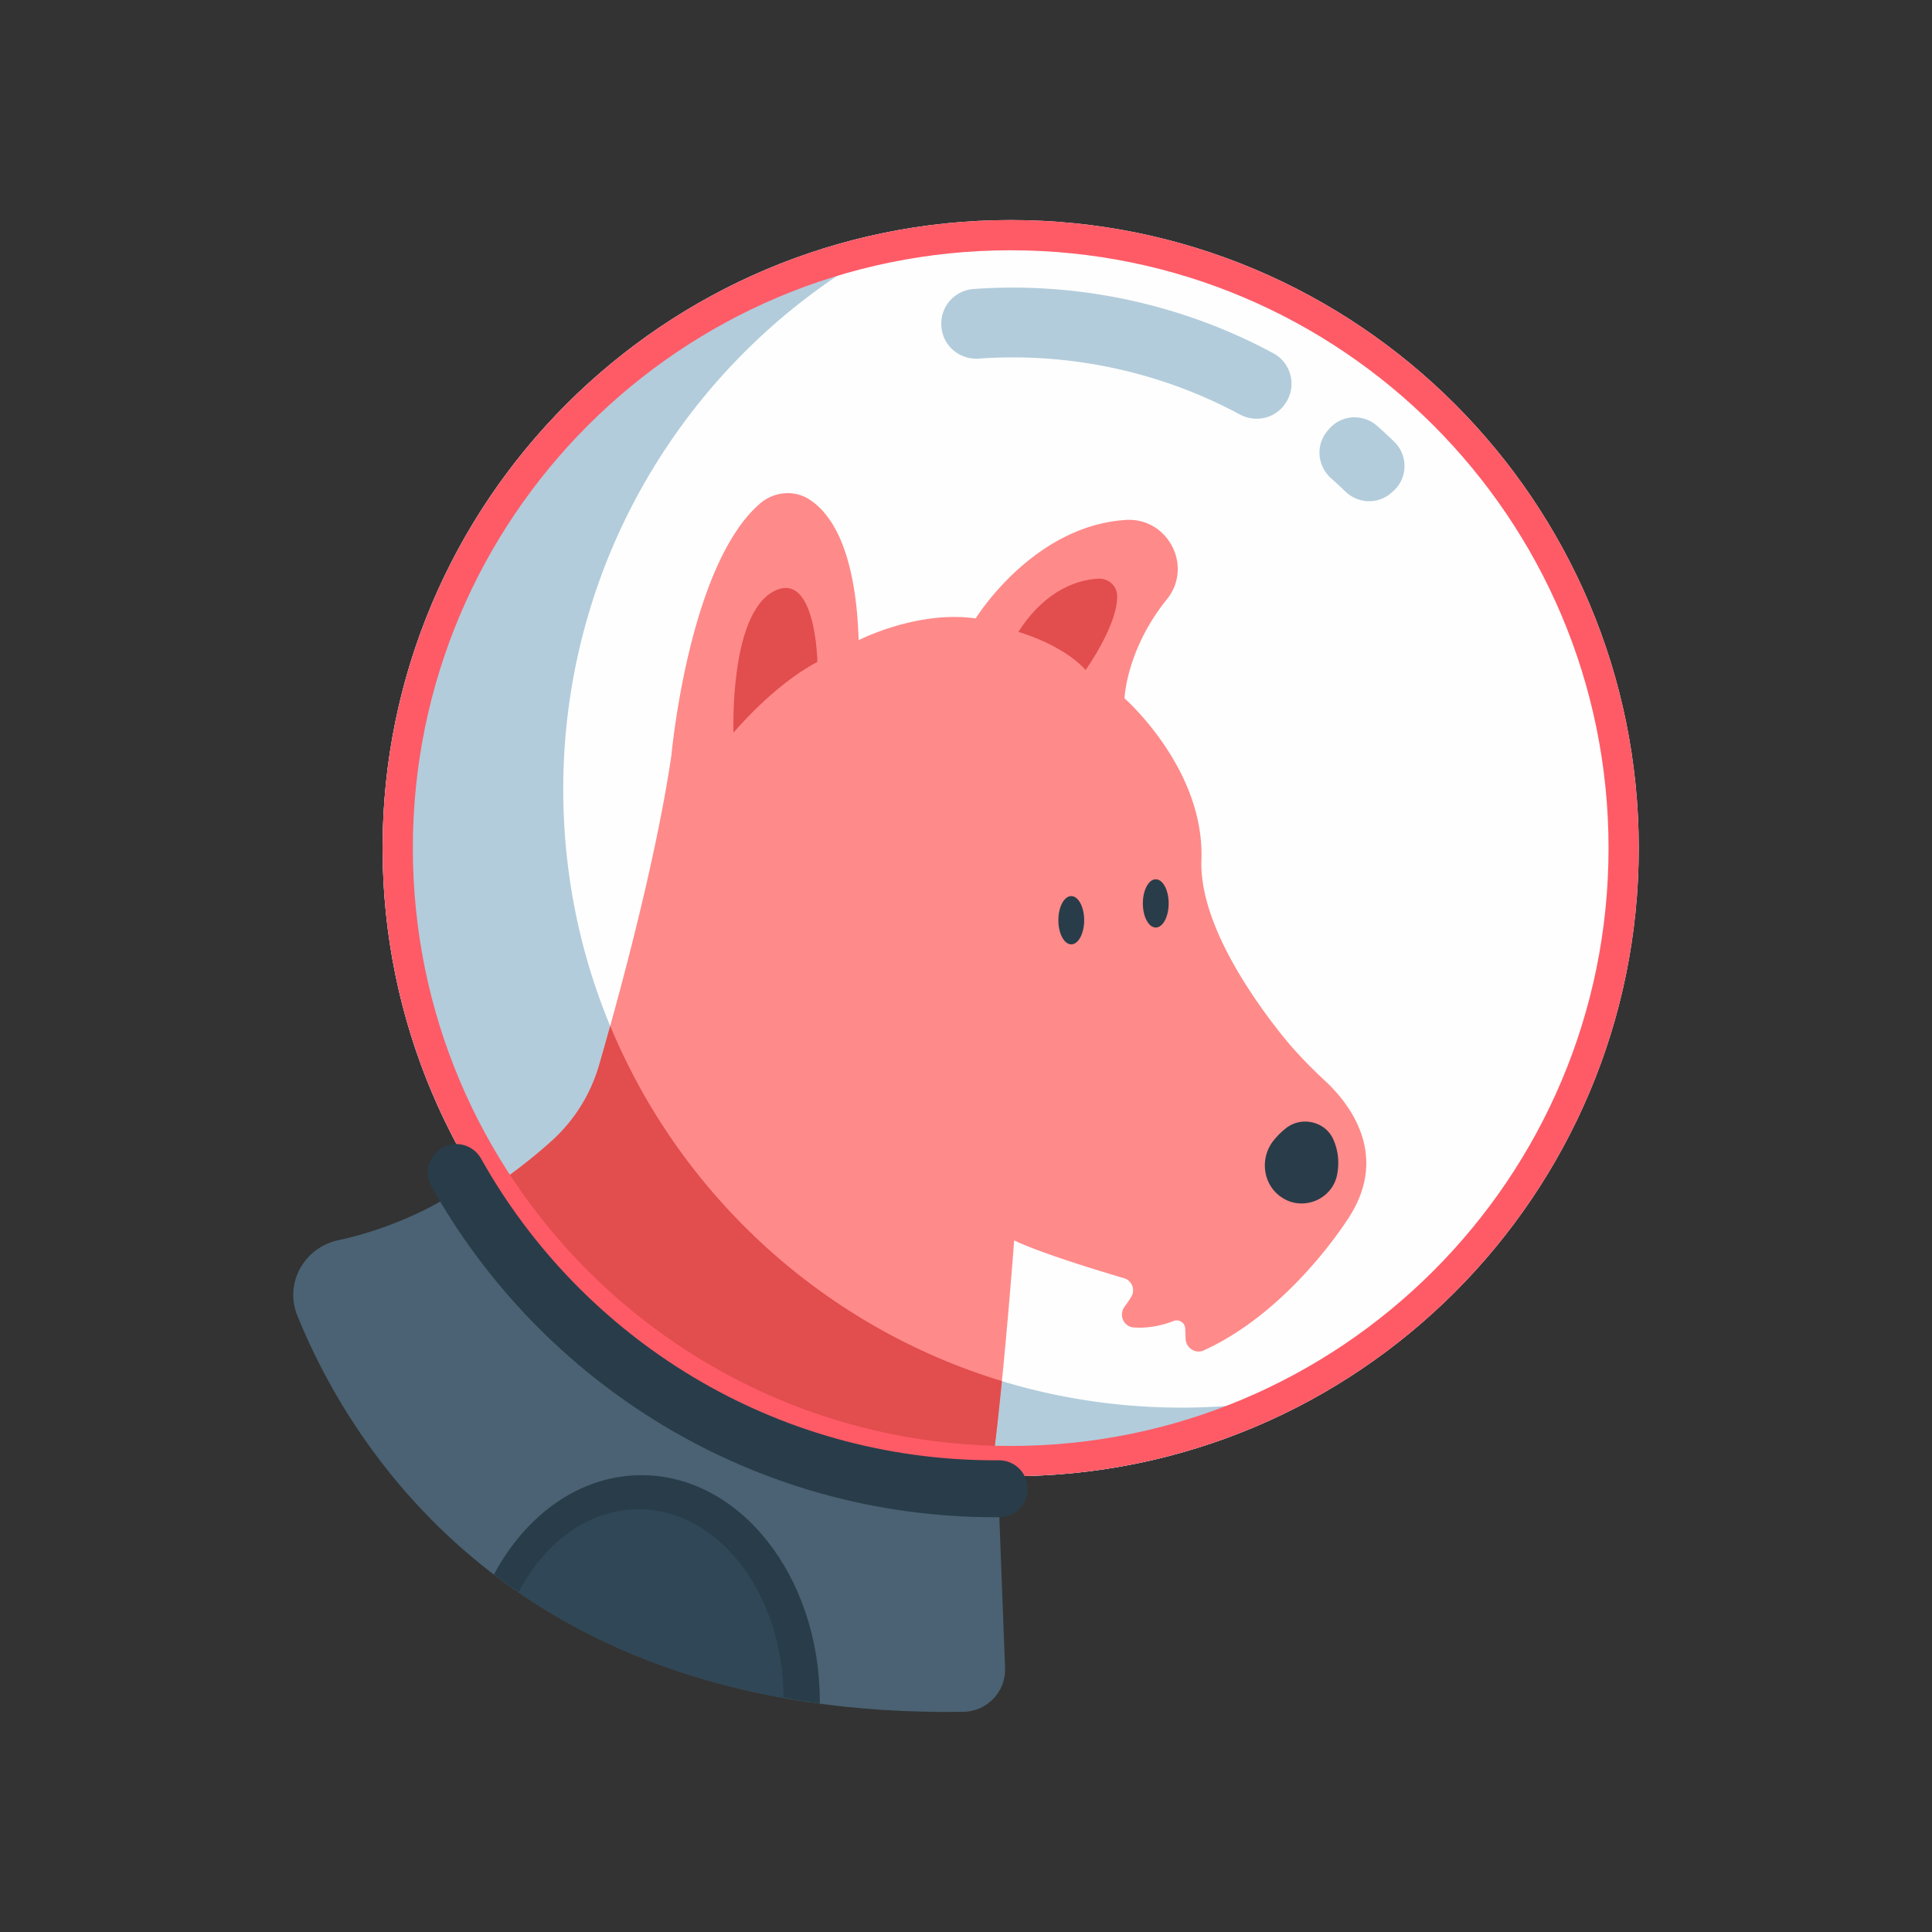 <svg xmlns="http://www.w3.org/2000/svg" width="512" height="512" id="space-dog"><rect width="100%" height="100%" fill="#333333" stroke="none"/><path fill="#FEFEFE" d="M267.843 58.316c-91.925 0-166.444 74.52-166.444 166.444s74.52 166.444 166.444 166.444 166.443-74.521 166.443-166.444S359.768 58.316 267.843 58.316z"></path><path fill="#B2CCDB" d="M313.129 373.037c-90.5 0-163.864-73.364-163.864-163.864 0-16.608 2.491-32.63 7.085-47.736 6.516-21.425 17.304-40.979 31.369-57.692a164.319 164.319 0 0 1 58.002-43.92c-81.459 10.825-144.322 80.517-144.322 164.937 0 91.926 74.52 166.444 166.444 166.444 30.695 0 59.427-8.345 84.114-22.836a164.193 164.193 0 0 1-38.828 4.667z"></path><path fill="#FF8A8A" d="M112.787 325.625s18.609-9.887 33.451-23.299a43.284 43.284 0 0 0 12.545-20.102c5.012-17.324 14.924-53.459 19.141-81.999 0 0 4.564-50.588 23.56-66.835 3.62-3.096 8.889-3.632 12.915-1.085 5.687 3.597 12.4 13.019 13.152 37.346 0 0 15.509-7.976 31.018-5.761 0 0 15.035-24.514 39.772-26.1 11.056-.708 17.863 12.092 11.056 20.829-.104.131-.207.264-.313.396-10.635 13.293-11.07 26.053-11.07 26.053s21.263 18.63 20.375 42.814c-.582 15.883 12.215 34.904 21.068 46.092 3.542 4.476 7.519 8.578 11.701 12.461 6.086 5.65 16.969 19.025 6.667 35.644 0 0-15.26 25.041-38.793 35.782-2.208 1.008-4.73-.607-4.827-3.032l-.11-2.745c-.063-1.564-1.646-2.575-3.104-2.002-2.466.97-6.259 2.025-10.587 1.702-2.679-.199-3.983-3.368-2.373-5.517a30.95 30.95 0 0 0 1.776-2.621c1.124-1.867.156-4.295-1.935-4.912-6.982-2.059-22.087-6.666-29.11-10.01 0 0-4.431 60.262-8.862 78.43-.004.002-100.144-3.543-147.113-81.529z"></path><path fill="#E24D4D" d="M161.714 271.871a1014.931 1014.931 0 0 1-2.931 10.354 43.294 43.294 0 0 1-12.545 20.103c-14.842 13.411-33.451 23.299-33.451 23.299 46.969 77.985 147.109 81.53 147.109 81.53 2.012-8.243 4.021-25.153 5.617-41.17-47.061-14.272-85.152-49.135-103.799-94.116z"></path><path fill="#283D49" d="M353.324 301.922c1.106 2.469 1.748 5.6 1.031 9.348-1.241 6.486-8.813 9.736-14.406 6.229l-.245-.157c-5.058-3.289-5.957-10.415-2.175-15.116a20.31 20.31 0 0 1 3.309-3.267c4.101-3.211 10.355-1.788 12.486 2.963z"></path><path fill="#E24D4D" d="M194.386 194.167s10.499-12.618 22.235-18.761c0 0-.447-24.563-11.597-18.684-11.811 6.229-10.638 37.445-10.638 37.445zm75.493-26.707s11.598 3.221 17.824 10.093c0 0 8.661-12.125 8.35-19.808-.104-2.594-2.402-4.527-4.994-4.392-4.73.246-13.687 2.418-21.18 14.107z"></path><ellipse cx="283.896" cy="243.868" fill="#283D49" rx="3.42" ry="6.395"></ellipse><ellipse cx="306.288" cy="239.414" fill="#283D49" rx="3.421" ry="6.395"></ellipse><path fill="#4A6273" d="M120.942 315.796s-12.405 8.796-31.354 12.89c-9.006 1.945-14.258 11.399-10.805 19.94 13.958 34.524 57.427 106.739 176.489 105.027 6.302-.092 11.317-5.325 11.08-11.624l-1.756-46.225c0 .003-102.922-.726-143.654-80.008z"></path><path fill="#283D49" d="M170.011 390.938c-16.273 0-30.624 10.437-39.121 26.318 20.872 15.945 48.91 29.15 86.356 34.195.001-.198.012-.395.012-.592 0-33.093-21.154-59.921-47.247-59.921z"></path><path fill="#304757" d="M137.418 421.998c18.137 12.455 41.156 22.73 70.235 27.953-.073-27.618-17.245-49.979-38.421-49.979-13.233.001-24.903 8.735-31.814 22.026z"></path><path fill="#FE5B67" d="M267.843 58.316c-91.925 0-166.444 74.52-166.444 166.444s74.52 166.444 166.444 166.444 166.443-74.521 166.443-166.444S359.768 58.316 267.843 58.316zm0 324.877c-87.501 0-158.435-70.933-158.435-158.434S180.342 66.327 267.843 66.327s158.435 70.933 158.435 158.434c-.001 87.501-70.934 158.432-158.435 158.432z"></path><path fill="#B2CCDB" d="M249.514 86.806c.008.065.016.131.022.197.579 4.907 4.954 8.378 9.883 8.028 23.888-1.699 47.939 3.398 69.163 14.808 4.207 2.261 9.428 1.041 12.063-2.942l.106-.161c2.975-4.498 1.425-10.571-3.323-13.128-24.363-13.12-51.986-18.982-79.417-17.018-5.233.374-9.111 5.005-8.497 10.216zm103.255 39.957a129.617 129.617 0 0 1 3.76 3.487c3.376 3.261 8.649 3.471 12.176.374l.469-.412c3.938-3.458 4.053-9.537.285-13.179a145.713 145.713 0 0 0-4.483-4.153c-3.774-3.352-9.559-2.978-12.814.881l-.396.468c-3.163 3.745-2.659 9.275 1.003 12.534z"></path><path fill="#283D49" d="M272.322 394.527v-.008c0-4.209-3.442-7.558-7.65-7.527-.318.002-.639.004-.959.004-58.533 0-109.512-32.246-136.211-79.928-2.059-3.676-6.699-4.983-10.347-2.875-3.564 2.06-4.839 6.609-2.829 10.201 29.276 52.308 85.185 87.687 149.387 87.687.391 0 .78-.001 1.17-.005 4.126-.028 7.439-3.424 7.439-7.549z"></path></svg>